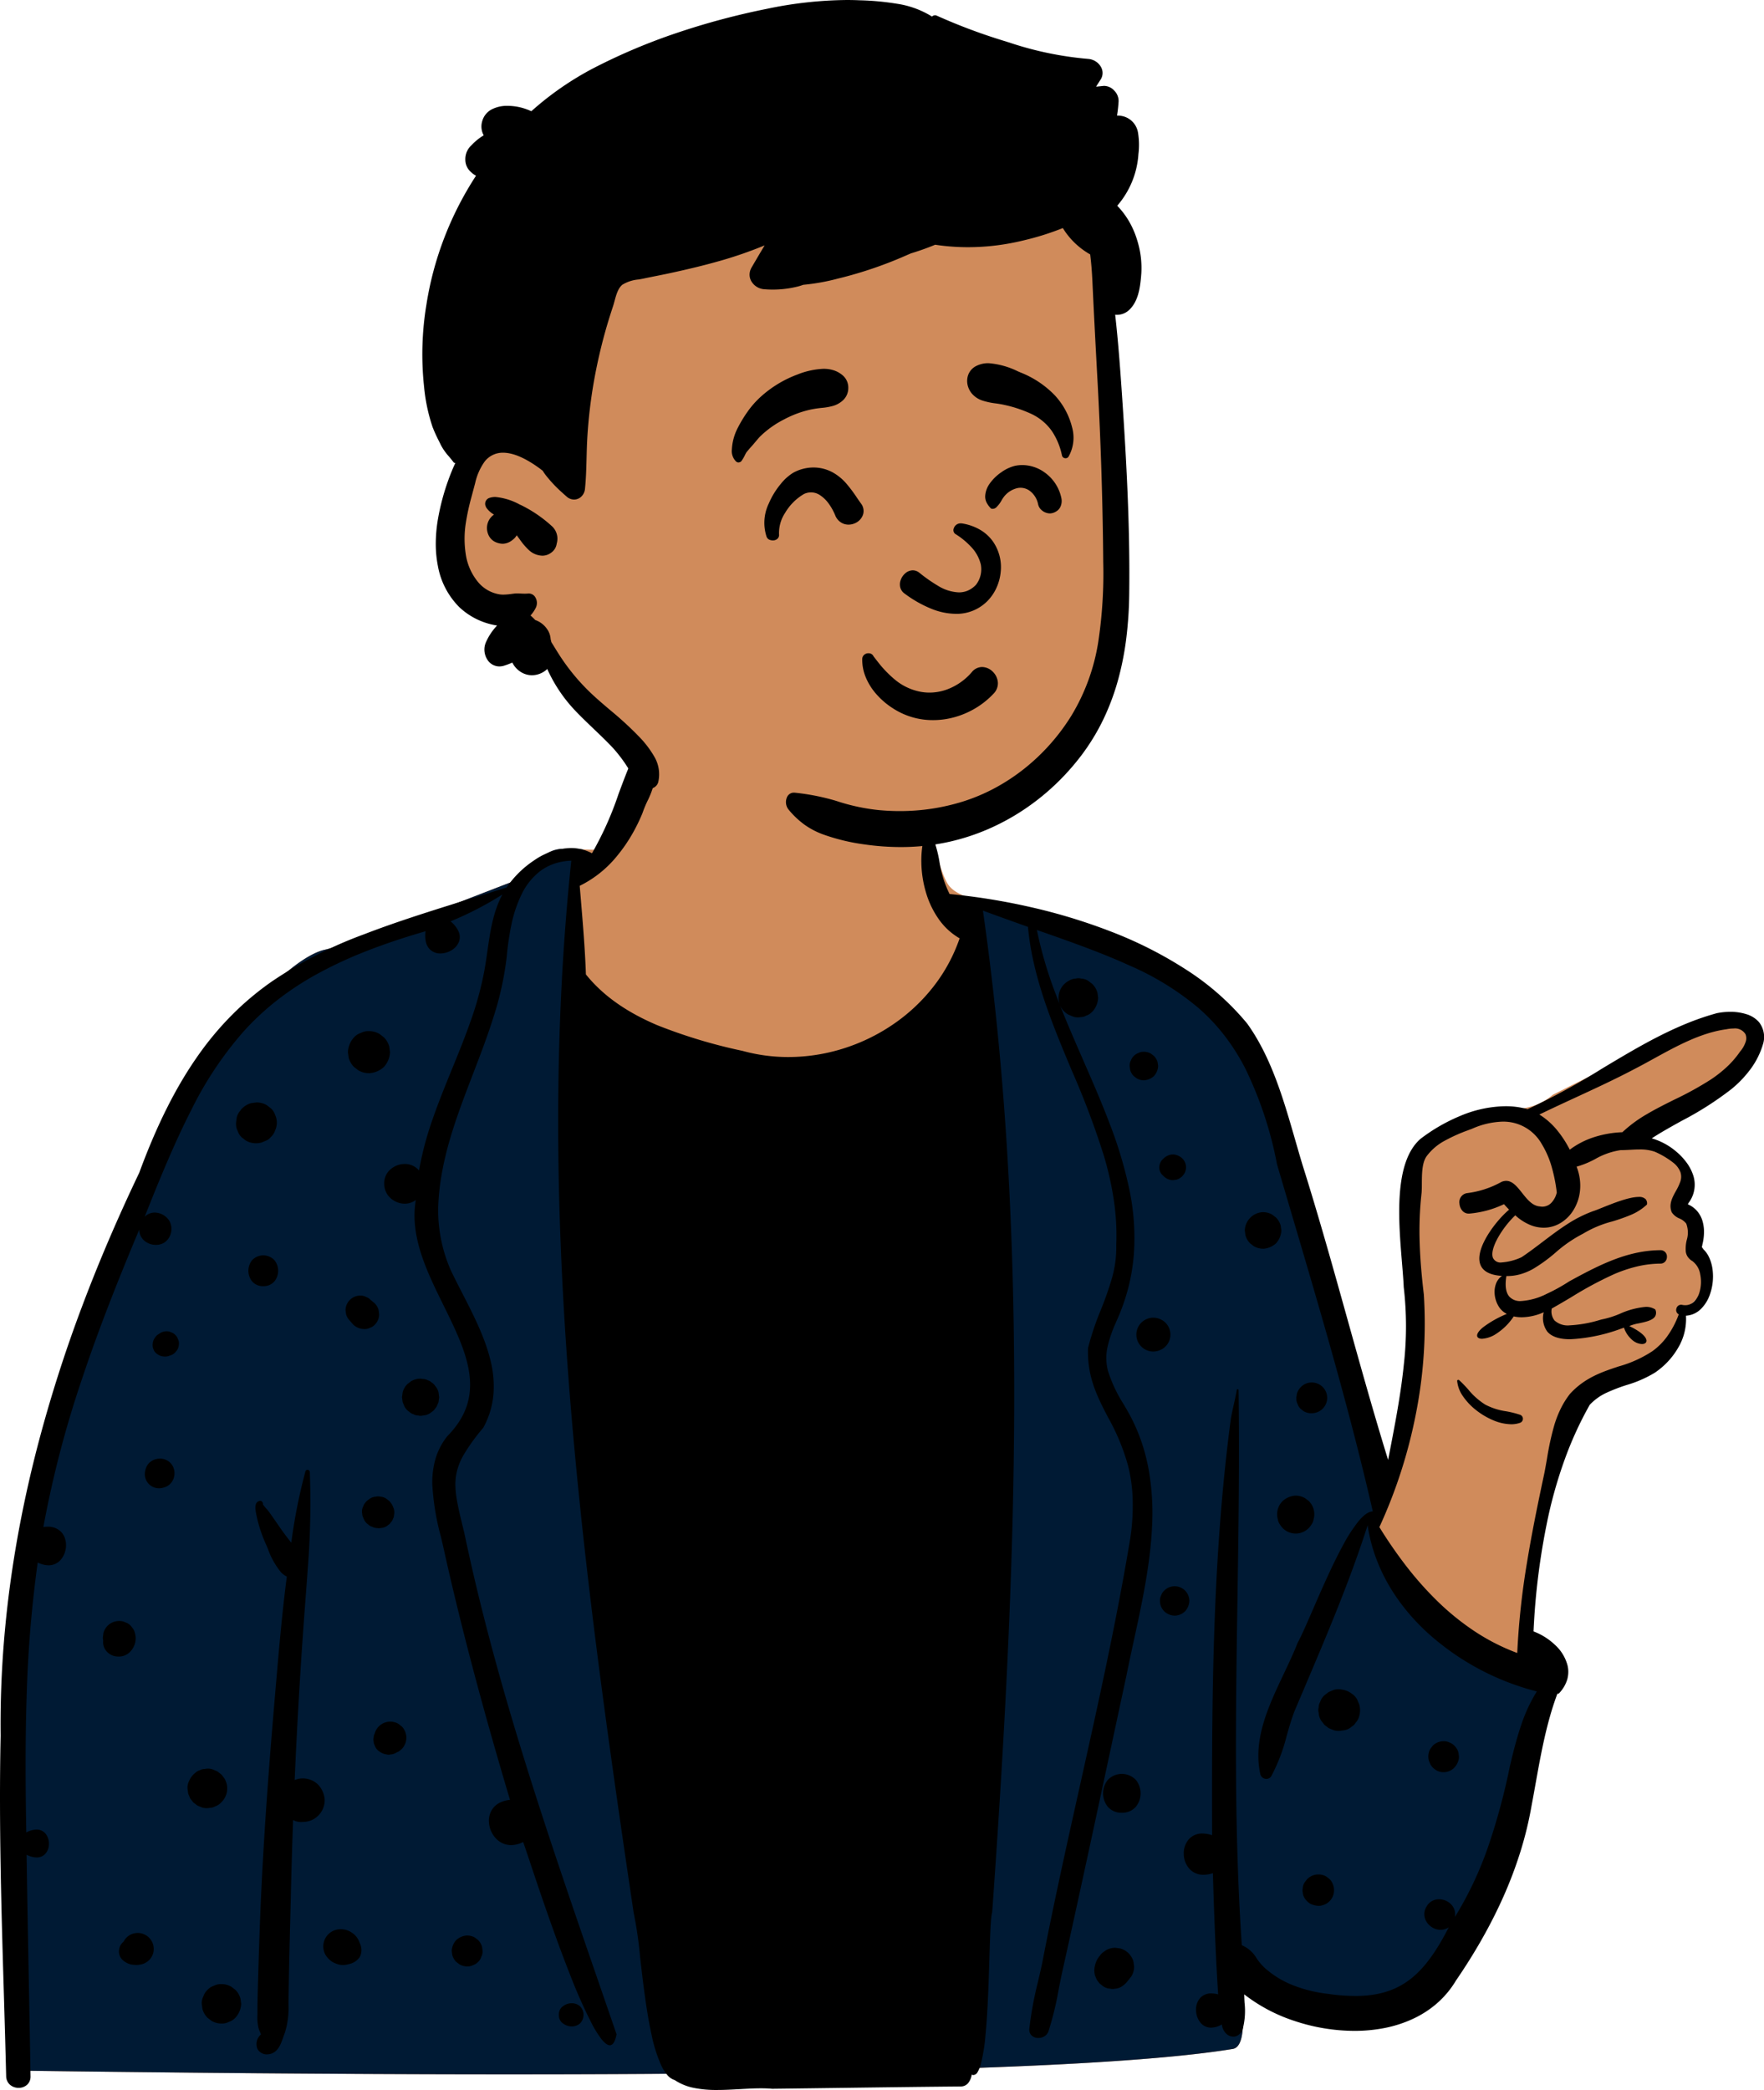 <svg xmlns="http://www.w3.org/2000/svg" width="357.884" height="424.017" viewBox="0 0 357.884 424.017"><g transform="translate(888.497 -1320.557)"><g transform="translate(-888.497 1458.186)"><path d="M155.618.071c11.294.557,28.88,5.4,29.759,8.494,1.373,4.832-1.577,22.948,3.357,32.705,2.1,4.16,10.091,3.787,13.185,5.141,10.355,4.533,41.01,13.129,47.33,23.953,2.532,4.336,18.094,58.143,26.363,85.594a79.586,79.586,0,0,0,3.13,8.608l.421-2.06q5.057-24.887,5.057-30.132c0-5.464-4.358-28.515,0-34.377,4.315-5.8,14.713-10.549,19.391-10.643h.14a11.953,11.953,0,0,0,8-2.88l3.312-1.666q25.273-12.682,29.531-13.913c4.53-1.31,12.239,1.48,8.385,5.669q-3.855,4.189-19.373,14.819l-3.9,3.1.471.246q7.562,3.981,8.893,6.7,1.372,2.8-1.316,6.634l.272.265q3.4,3.336,3.4,4.475v3.71q3.382,4.952,1.691,8.26a15.258,15.258,0,0,1-5.362,5.733q-2.705,7.116-6.443,10.129t-12.919,5.016L312.847,156.9,308.358,175.5,306.1,196.265l.657.475c3.044,2.217,4.993,3.86,4.993,5.558,0,2.645-12.281,64.861-31.387,67.645-4.132.6-25.562-2.352-32.6-8.075l.1.618q2.483,15-1.051,15.579-43.433,7.121-246.7,4.4Q-1.1,174.58,11.047,138.765C31.757,77.7,54.591,56.842,62.579,55.056c7-1.565,31.262-11.222,38.045-13.786,4.428-1.673,5.376-6.69,10.422-6.69l.408,0c4.88.049,9.207.922,11.638-1.588,6.38-6.586,4.6-15.7,7.243-24.43C131.793,3.755,141.759-.613,155.618.071Z" transform="translate(3.296 0)" fill="#d08b5b"/><path d="M111.046,0l.408,0c1.206.012,2.378.075,3.5.124l-2.356,8.028L112.544,9Q110.249,50.514,153.2,48.746t42.734-27.174l-.009-.516V10.517l.451.086a31.113,31.113,0,0,1,5.539,1.228c10.355,4.533,41.01,13.129,47.33,23.953,2.532,4.336,18.094,58.143,26.363,85.594q.453,1.5.944,2.937v5.425l-.09.329q-4.347,16.259,11.576,26.586a63.55,63.55,0,0,0,23.182,9.5,2.868,2.868,0,0,1,.523,1.56c0,2.645-12.281,64.861-31.387,67.645-4.132.6-25.562-2.352-32.6-8.075l.1.618.1.594q2.316,14.417-1.148,14.984-43.433,7.121-246.7,4.4Q-1.1,140,11.047,104.184c20.71-61.066,43.544-81.923,51.533-83.709,7-1.565,31.262-11.222,38.045-13.786C105.052,5.017,106,0,111.046,0Z" transform="translate(3.296 34.58)" fill="#001a34"/><path d="M145.515,270.07a23.124,23.124,0,0,1-4.621-.4,10.9,10.9,0,0,1-4.01-1.608,3.22,3.22,0,0,1-1.487-1.016,8.556,8.556,0,0,1-1.26-2,29.727,29.727,0,0,1-1.943-6.181c-1.075-4.835-1.768-10.863-2.325-15.707a79.769,79.769,0,0,0-1.305-9.007l-.628-4.226c-2.277-15.374-4.917-33.578-7.229-52.021-2.4-19.187-4.164-36.312-5.379-52.352-.681-8.987-1.2-17.814-1.544-26.237-.365-8.946-.547-17.776-.539-26.244.008-8.913.226-17.736.647-26.225.44-8.877,1.118-17.685,2.014-26.181a12.156,12.156,0,0,0-3.469.62,10.308,10.308,0,0,0-2.787,1.458,13.082,13.082,0,0,0-3.846,4.791,26.075,26.075,0,0,0-2.07,6.224,54.735,54.735,0,0,0-.928,6.378,63.4,63.4,0,0,1-2.643,12.122c-1.23,3.949-2.745,7.892-4.211,11.705v0c-1.663,4.327-3.383,8.8-4.687,13.292a65.563,65.563,0,0,0-1.618,6.817,48.041,48.041,0,0,0-.75,7.027,30.462,30.462,0,0,0,2.516,12.569c.731,1.55,1.529,3.105,2.374,4.752,2.228,4.341,4.531,8.829,5.672,13.427a21.542,21.542,0,0,1,.664,6.935,17.134,17.134,0,0,1-.635,3.476,17.567,17.567,0,0,1-1.441,3.464,39.238,39.238,0,0,0-3.928,5.407,12.264,12.264,0,0,0-1.612,4.423c-.419,2.918.353,6.053,1.632,11.247l.05.2c1.566,7.478,3.382,15.05,5.55,23.151,1.932,7.216,4.1,14.688,6.632,22.845,4.7,15.15,9.968,30.4,15.06,45.157,1.2,3.475,2.44,7.068,3.659,10.62-.283,1.475-.744,2.223-1.369,2.223-.453,0-1-.392-1.632-1.164a20.333,20.333,0,0,1-1.991-3.16,104.112,104.112,0,0,1-4.567-10.307c-3.141-7.977-6.2-17.107-8.022-22.562l0-.013c-.681-2.034-1.173-3.5-1.376-4.027a5.421,5.421,0,0,1-2.432.627,4.117,4.117,0,0,1-1.792-.4,4.442,4.442,0,0,1-1.4-1.061,5.307,5.307,0,0,1-1.314-3.208,4.188,4.188,0,0,1,.915-2.922,4.09,4.09,0,0,1,1.348-1.043,5.936,5.936,0,0,1,2.013-.547c-5.466-18.3-9.778-34.553-13.181-49.7l-.1-.471c-.225-1.046-.473-2.091-.736-3.2a50.646,50.646,0,0,1-1.744-10.6,17.213,17.213,0,0,1,.618-5.121,13.424,13.424,0,0,1,2.451-4.719c8.19-8.282,3.838-17.113-.769-26.464-3.4-6.9-6.912-14.028-5.648-21.419a3.763,3.763,0,0,1-2.258.743,4.23,4.23,0,0,1-1.644-.341,4.355,4.355,0,0,1-1.389-.944,3.819,3.819,0,0,1-1.117-2.76,3.656,3.656,0,0,1,1.055-2.717A4.409,4.409,0,0,1,82.118,82.2a3.728,3.728,0,0,1,2.894,1.324,65.432,65.432,0,0,1,2.766-10.431c1.175-3.4,2.563-6.8,3.9-10.086,1.313-3.216,2.671-6.542,3.829-9.867A66.789,66.789,0,0,0,98.274,42.95l.114-.662c.188-1.1.35-2.225.506-3.317v0c.555-3.885,1.129-7.9,3.037-11.443A67.372,67.372,0,0,1,91.4,32.98a5.415,5.415,0,0,1,1.689,2.186,2.738,2.738,0,0,1,.03,1.931,3.5,3.5,0,0,1-1.489,1.731,4.4,4.4,0,0,1-2.275.661,2.941,2.941,0,0,1-2.253-.942,3.212,3.212,0,0,1-.7-1.413,6.149,6.149,0,0,1-.067-2.149c-4.522,1.308-8.506,2.649-12.18,4.1a83.836,83.836,0,0,0-9.968,4.655,60,60,0,0,0-8.14,5.381,53.32,53.32,0,0,0-6.7,6.278A72.939,72.939,0,0,0,38.767,71.331c-3.354,6.547-6.507,14.24-9.415,21.578A2.892,2.892,0,0,1,31.4,92.06a3.6,3.6,0,0,1,2.966,1.693,3.369,3.369,0,0,1-1.01,4.388,3.242,3.242,0,0,1-1.729.476,3.633,3.633,0,0,1-2.308-.819,2.909,2.909,0,0,1-1.059-2.3l-.6,1.427c-4.707,11.256-8.218,20.459-11.048,28.963A213.36,213.36,0,0,0,8.8,155.857a6.215,6.215,0,0,1,.864-.063,3.674,3.674,0,0,1,2.729,1.044,3.458,3.458,0,0,1,.784,1.318,4.362,4.362,0,0,1,.213,1.552,4.573,4.573,0,0,1-.982,2.691,3.236,3.236,0,0,1-2.567,1.223,4.949,4.949,0,0,1-2.189-.574A248.3,248.3,0,0,0,5.4,190.382c-.312,9.657-.209,19.292-.068,27.443a4.519,4.519,0,0,1,2.063-.589,2.328,2.328,0,0,1,1.886.885,3.174,3.174,0,0,1,.647,1.946,3.016,3.016,0,0,1-.794,2.154,2.336,2.336,0,0,1-1.7.676,4.656,4.656,0,0,1-2.04-.556c.126,8.415.289,16.971.445,25.245.122,6.437.248,13.092.357,19.673a2.277,2.277,0,0,1-.623,1.68,2.519,2.519,0,0,1-1.8.7,2.647,2.647,0,0,1-1.71-.6,2.335,2.335,0,0,1-.814-1.787C1.118,261.873.955,256.4.8,251.108.282,233.761-.252,215.823.129,198.193c-.058-4.915.068-9.93.372-14.908.3-4.864.775-9.83,1.419-14.758.628-4.81,1.433-9.72,2.391-14.592.934-4.75,2.04-9.6,3.289-14.412A283.249,283.249,0,0,1,16.575,111.3c3.351-8.934,7.28-18.127,11.678-27.324,3.548-9.655,7.463-17.451,11.97-23.832a62.684,62.684,0,0,1,7.023-8.36A59.024,59.024,0,0,1,55.119,45.2,86.3,86.3,0,0,1,73.9,35.586c7.014-2.712,14.71-5.091,23.622-7.846h0q2.54-.785,5.246-1.626a20.466,20.466,0,0,1,5.642-5.541A13.714,13.714,0,0,1,115.8,18.1a9.024,9.024,0,0,1,4.3,1.066,66.8,66.8,0,0,0,5.387-12.026c.757-2.04,1.54-4.149,2.4-6.144a1.9,1.9,0,0,1,1.81-1,4.032,4.032,0,0,1,1.774.449,3.61,3.61,0,0,1,1.417,3.735A17.7,17.7,0,0,1,131.339,8.6a22.9,22.9,0,0,0-1,2.437,35.751,35.751,0,0,1-2.2,4.448,31.372,31.372,0,0,1-2.865,4.122,22.558,22.558,0,0,1-7.661,6.163c.081.982.167,2.014.237,2.844.416,4.954.846,10.076,1.019,15.133,3.42,4.242,8.154,7.61,14.472,10.295a105.961,105.961,0,0,0,17.3,5.212,34.886,34.886,0,0,0,9.3,1.25A37.149,37.149,0,0,0,171.024,58.8a38.171,38.171,0,0,0,10.066-4.85,36.31,36.31,0,0,0,8.18-7.592,33.606,33.606,0,0,0,5.419-9.933,13.3,13.3,0,0,1-4.28-3.959,18.422,18.422,0,0,1-2.576-5.444,22.492,22.492,0,0,1-.906-6.048,20.194,20.194,0,0,1,.729-5.771.78.78,0,0,1,.709-.491.557.557,0,0,1,.52.328A24.625,24.625,0,0,1,190.6,20.9a22.333,22.333,0,0,0,2.05,6.531,129.762,129.762,0,0,1,16.192,2.6,115.918,115.918,0,0,1,16.646,5.054,82.868,82.868,0,0,1,15.321,7.794A53.388,53.388,0,0,1,253.023,53.7c4.911,6.844,7.363,15.344,9.733,23.564v0c.488,1.693.993,3.444,1.5,5.122,3.275,10.378,6.251,21.041,9.128,31.353v0c2.615,9.371,5.319,19.062,8.239,28.506l.723-3.753c.95-4.957,1.923-10.245,2.466-15.6a68.859,68.859,0,0,0-.023-15.73l-.024-.5c-.07-1.344-.2-2.885-.333-4.517-.709-8.569-1.68-20.3,3.765-25.042a35.823,35.823,0,0,1,8.076-4.657,24.337,24.337,0,0,1,9.157-1.962,16.659,16.659,0,0,1,4.5.6A143.291,143.291,0,0,0,325.1,62.806c3.65-2.189,7.422-4.451,11.25-6.407,2.061-1.052,3.973-1.935,5.845-2.7a53.842,53.842,0,0,1,6.112-2.09,13.737,13.737,0,0,1,2.724-.276,10.684,10.684,0,0,1,3.3.484,5.492,5.492,0,0,1,2.543,1.616,4.891,4.891,0,0,1,.892,4.166,16.29,16.29,0,0,1-2.527,5.24,22.5,22.5,0,0,1-3.975,4.179,65.75,65.75,0,0,1-10.127,6.457c-2.141,1.19-4.163,2.313-6.024,3.527a13.4,13.4,0,0,1,4.962,2.684,12.838,12.838,0,0,1,2.026,2.126,9.2,9.2,0,0,1,1.339,2.458,6.109,6.109,0,0,1-.9,5.886,1.749,1.749,0,0,1-.1.229,5.256,5.256,0,0,1,1.951,1.456,5.541,5.541,0,0,1,1.041,2.025,7.858,7.858,0,0,1,.277,2.339,10.661,10.661,0,0,1-.341,2.4c-.034.344-.091.421-.112.449s-.011.015.01.036a2.081,2.081,0,0,1,.288.379,5.645,5.645,0,0,1,1.27,1.848,8.456,8.456,0,0,1,.63,2.345,11,11,0,0,1-.559,5.053,7.58,7.58,0,0,1-1.854,2.949,4.685,4.685,0,0,1-2.988,1.319,11.37,11.37,0,0,1-1.626,6.57,15.009,15.009,0,0,1-2.086,2.783,15.465,15.465,0,0,1-2.619,2.22,24.008,24.008,0,0,1-5.7,2.489,35.591,35.591,0,0,0-4.065,1.561,10.9,10.9,0,0,0-3.434,2.467,73.086,73.086,0,0,0-4.967,10.786,92.27,92.27,0,0,0-3.35,11.442,141.725,141.725,0,0,0-3.079,23.733,12.992,12.992,0,0,1,4.394,2.771,8.585,8.585,0,0,1,2.509,4.148,5.618,5.618,0,0,1-.071,2.85,6.972,6.972,0,0,1-1.724,2.854h0c-.09.011-.183.021-.275.029-2.2,5.87-3.324,12.145-4.412,18.213-.257,1.437-.523,2.921-.8,4.374a73.954,73.954,0,0,1-2.3,9.506,84.16,84.16,0,0,1-3.447,9.1c-1.278,2.873-2.763,5.8-4.413,8.7-1.554,2.731-3.3,5.521-5.2,8.291a19.2,19.2,0,0,1-3.87,4.638,20.647,20.647,0,0,1-4.938,3.169A25.359,25.359,0,0,1,280.9,257.5a31.753,31.753,0,0,1-6.136.58,38.747,38.747,0,0,1-12.086-2,33.576,33.576,0,0,1-10.252-5.411c.011.561.041,1.129.07,1.678a14.693,14.693,0,0,1-.4,5.474,2.665,2.665,0,0,1-.844,1.093,1.771,1.771,0,0,1-1.038.341,2.119,2.119,0,0,1-1.5-.681,3.057,3.057,0,0,1-.818-1.8,4.5,4.5,0,0,1-2.178.651,2.763,2.763,0,0,1-2.22-1.085,4.145,4.145,0,0,1-.843-2.387,3.552,3.552,0,0,1,.888-2.605,2.989,2.989,0,0,1,2.219-.867,5.419,5.419,0,0,1,1.378.195c-.555-8.71-.852-17.319-1.069-24.591a6.169,6.169,0,0,1-1.888.323,3.77,3.77,0,0,1-2.962-1.308,4.609,4.609,0,0,1-1.053-2.877,4.314,4.314,0,0,1,1.122-3.129,3.623,3.623,0,0,1,2.67-1.055,6.386,6.386,0,0,1,1.955.339l-.009-3.522c-.028-12.887.019-26.716.544-40.53.567-14.937,1.634-28.143,3.261-40.371.164-1,.389-2,.606-2.961s.444-1.974.608-2.974a.151.151,0,0,1,.158-.129.192.192,0,0,1,.2.179c.207,14.058-.012,28.364-.223,42.2-.177,11.544-.359,23.481-.294,35.222.073,13.167.458,24.684,1.175,35.209a6.368,6.368,0,0,1,3.032,2.7,11.847,11.847,0,0,0,1.523,1.816,19.052,19.052,0,0,0,6.029,3.683,27.883,27.883,0,0,0,6.9,1.67,39.789,39.789,0,0,0,5.537.426c4.593,0,8.124-1.069,11.111-3.365,2.787-2.142,5.209-5.4,7.854-10.563a2.938,2.938,0,0,1-1.657.511,3.263,3.263,0,0,1-1.68-.482,3.5,3.5,0,0,1-1.223-1.237,2.955,2.955,0,0,1-.4-1.392,2.847,2.847,0,0,1,.4-1.515l.05-.084a2.84,2.84,0,0,1,2.542-1.494,3.439,3.439,0,0,1,1.425.317,3.342,3.342,0,0,1,1.165.881,2.866,2.866,0,0,1,.57,1.078,2.974,2.974,0,0,1,.051,1.332,71.94,71.94,0,0,0,6.926-14.8,130.146,130.146,0,0,0,4.237-15.816l.306-1.279c.515-2.131,1.155-4.64,2-7.1a31.468,31.468,0,0,1,3.157-6.772,52.382,52.382,0,0,1-22.252-11.972c-6.723-6.206-10.9-13.726-12.078-21.748-3.557,11.176-8.276,22.28-12.84,33.019l0,.007c-.672,1.58-1.366,3.214-2.044,4.819-.59,1.571-1.062,3.209-1.518,4.793a36.1,36.1,0,0,1-3.122,8.233,1.151,1.151,0,0,1-1.016.585,1.256,1.256,0,0,1-1.211-.876c-1.583-7.075,1.633-13.867,4.742-20.435,1.033-2.183,2.009-4.244,2.822-6.323.716-1.267,1.8-3.773,3.064-6.675,1.75-4.032,3.929-9.049,6.09-13.015a31.21,31.21,0,0,1,3.191-4.95c1.092-1.311,2.065-1.98,2.892-1.99-2.073-9.086-4.61-19-7.758-30.3-2.8-10.071-5.817-20.271-8.73-30.135-.968-3.279-1.97-6.669-2.947-10a77.009,77.009,0,0,0-6.385-19.326,42.978,42.978,0,0,0-4.4-6.944,38.936,38.936,0,0,0-5.334-5.588,56.784,56.784,0,0,0-13.854-8.483c-5.154-2.35-10.993-4.489-18.744-7.179a83.342,83.342,0,0,0,3.9,13.2c1.649,4.387,3.591,8.839,5.47,13.145v0c1.855,4.252,3.773,8.648,5.414,12.992a86.023,86.023,0,0,1,3.933,13.1,47.585,47.585,0,0,1,.96,13.289,39.743,39.743,0,0,1-1.1,6.741,40.827,40.827,0,0,1-2.4,6.818l-.305.715a24.526,24.526,0,0,0-1.542,4.608,10.375,10.375,0,0,0,.09,4.83,28.446,28.446,0,0,0,3.188,6.781c.414.711.843,1.446,1.24,2.178a36.406,36.406,0,0,1,2.369,5.432,39.2,39.2,0,0,1,1.453,5.589,50.744,50.744,0,0,1,.7,11.5c-.341,7.764-2.051,15.648-3.706,23.272-.5,2.3-1.017,4.688-1.475,6.983-.9,4.2-1.821,8.48-2.708,12.616l-.032.15c-3.338,15.568-6.79,31.665-10.31,47.476-.257,1.17-.492,2.37-.719,3.531a64.011,64.011,0,0,1-2.06,8.468,1.949,1.949,0,0,1-.828,1.031,2.358,2.358,0,0,1-1.23.343,1.93,1.93,0,0,1-1.439-.577,1.67,1.67,0,0,1-.393-1.321,72.992,72.992,0,0,1,1.776-9.6c.287-1.24.584-2.522.849-3.788,2.321-12.022,5.029-24.185,7.648-35.948v0c3.652-16.4,7.428-33.365,10.214-50.2a44.6,44.6,0,0,0,.467-8.217,31.66,31.66,0,0,0-.929-6.472,43.7,43.7,0,0,0-4.048-9.771c-2.192-4.224-4.263-8.213-4.072-14.065A56.636,56.636,0,0,1,223.3,111.9a66.8,66.8,0,0,0,2.269-6.447,22.57,22.57,0,0,0,.9-6.8,48.484,48.484,0,0,0-.515-9.249,65.107,65.107,0,0,0-2.008-8.911,169.378,169.378,0,0,0-6.507-17.262c-1.952-4.658-3.97-9.474-5.577-14.3-.865-2.6-1.545-4.991-2.079-7.316a56.545,56.545,0,0,1-1.227-7.513L204.9,32.79c-2.211-.791-3.9-1.406-5.483-1.993,4.408,30.832,6.482,64.017,6.341,101.452-.06,15.865-.51,32.528-1.376,50.941-.708,15.049-1.686,31.178-3.079,50.759-.309.981-.426,4.761-.575,9.546-.149,4.814-.335,10.8-.792,15.458a36.359,36.359,0,0,1-.922,5.788,6.42,6.42,0,0,1-.673,1.688,1.069,1.069,0,0,1-.845.609h0a.821.821,0,0,1-.349-.084,3.624,3.624,0,0,1-.677,1.656,1.924,1.924,0,0,1-1.568.747h-.011c-8.067.074-16.253.183-24.169.289h-.092c-4.58.061-9.316.125-13.973.18-.681-.063-1.422-.093-2.267-.093-1.38,0-2.8.08-4.305.165h-.005l-.06,0h-.006C148.539,269.984,147.019,270.07,145.515,270.07Zm159.4-196.462h0a16.44,16.44,0,0,0-6.26,1.447l-.9.338a32.973,32.973,0,0,0-4.609,2.071,11.076,11.076,0,0,0-3.727,3.189c-.927,1.332-.941,3.559-.954,5.523,0,.7-.008,1.352-.054,1.909a69.671,69.671,0,0,0-.377,10.3c.1,3.073.372,6.434.835,10.274a94.178,94.178,0,0,1-1.593,24.158,101.337,101.337,0,0,1-7.426,23.062,91.13,91.13,0,0,0,5.48,7.938,67.9,67.9,0,0,0,6.426,7.207,51.823,51.823,0,0,0,7.466,6.018,42.515,42.515,0,0,0,8.6,4.373,154.213,154.213,0,0,1,1.985-18.385c.937-5.75,2.088-11.419,3.528-18.161l.1-.526c.147-.775.285-1.566.419-2.331a56.751,56.751,0,0,1,1.508-6.9,21.949,21.949,0,0,1,1.279-3.263,16.91,16.91,0,0,1,1.91-3.042c3-3.255,6.471-4.41,9.83-5.526a24.328,24.328,0,0,0,6.849-3.091,13.256,13.256,0,0,0,2.941-2.91,18.525,18.525,0,0,0,2.418-4.566.983.983,0,0,1-.488-1.143,1,1,0,0,1,.95-.81,1.125,1.125,0,0,1,.3.042,3.159,3.159,0,0,0,.55.05,2.548,2.548,0,0,0,1.845-.77,4.44,4.44,0,0,0,1.064-1.9,7.538,7.538,0,0,0,.135-3.578,4.155,4.155,0,0,0-1.589-2.7,2.937,2.937,0,0,1-.956-.885,2.5,2.5,0,0,1-.384-1.035,7.453,7.453,0,0,1,.188-2.337,5.163,5.163,0,0,0-.1-3.357,3.431,3.431,0,0,0-1.381-1.036,3.42,3.42,0,0,1-1.554-1.251c-.662-1.6.11-2.995.857-4.346A10.8,10.8,0,0,0,340.9,85.8a3.011,3.011,0,0,0,.042-1.906,4.477,4.477,0,0,0-1.5-1.978,17.089,17.089,0,0,0-3.737-2.21,9.077,9.077,0,0,0-3.093-.45c-.644,0-1.288.036-1.91.071l-.035,0c-.608.034-1.236.069-1.832.069h-.059a14.739,14.739,0,0,0-5.146,1.809,18.383,18.383,0,0,1-3.763,1.544,10.992,10.992,0,0,1,.651,2.536,10.094,10.094,0,0,1,.025,2.427,9.2,9.2,0,0,1-1.526,4.171,7.775,7.775,0,0,1-2.536,2.365,6.606,6.606,0,0,1-3.3.882,7.3,7.3,0,0,1-2.838-.6,10.368,10.368,0,0,1-2.919-1.914,20,20,0,0,0-3.5,4.512c-1.006,1.8-1.371,3.262-1.027,4.125a1.672,1.672,0,0,0,1.755.924,11.5,11.5,0,0,0,4.042-1.059c1.482-.989,2.923-2.084,4.317-3.143,1.571-1.194,3.2-2.428,4.879-3.51a26.06,26.06,0,0,1,5.393-2.718l.118-.037c.357-.117.908-.339,1.607-.62,2.173-.875,5.455-2.2,7.452-2.2a1.837,1.837,0,0,1,1.417.457,1.337,1.337,0,0,1,.257,1.085,10.962,10.962,0,0,1-3.263,2.1,36.261,36.261,0,0,1-3.786,1.334,22.347,22.347,0,0,0-5.935,2.492,27.028,27.028,0,0,0-5.585,3.844,31.934,31.934,0,0,1-4.486,3.263,12,12,0,0,1-2.5,1.07,9.909,9.909,0,0,1-2.824.405h-.134c-.318,1.929-.123,3.326.579,4.154a2.953,2.953,0,0,0,2.373.917,13.369,13.369,0,0,0,5.2-1.449,36.621,36.621,0,0,0,4.622-2.56l1.075-.583c5.549-3,11.055-5.692,17.4-5.728h.011a1.274,1.274,0,0,1,1.306,1.337,1.447,1.447,0,0,1-.326.947,1.275,1.275,0,0,1-.991.442,21.118,21.118,0,0,0-4.857.606,28.315,28.315,0,0,0-4.565,1.543,74.831,74.831,0,0,0-8.6,4.622c-1.317.783-2.678,1.593-4.021,2.339a2.952,2.952,0,0,0,.547,2.413,3.969,3.969,0,0,0,3.079,1,25.286,25.286,0,0,0,6.094-1.084l.413-.111a18.72,18.72,0,0,0,3.681-1.15,16.17,16.17,0,0,1,5.238-1.4,3.45,3.45,0,0,1,1.944.516,1.547,1.547,0,0,1,.007,1.348c-.468.866-1.978,1.186-3.311,1.469a8.921,8.921,0,0,0-1.965.557c2.781,1.336,3.618,2.488,3.474,3.121-.075.33-.415.526-.908.526a3.212,3.212,0,0,1-1.9-.764,5.7,5.7,0,0,1-1.747-2.551l-.586.2a34.4,34.4,0,0,1-10.329,2.142c-2.208,0-3.77-.523-4.642-1.556a4.66,4.66,0,0,1-.721-3.919,11.319,11.319,0,0,1-4.457,1.017,7.531,7.531,0,0,1-1.63-.172,12.217,12.217,0,0,1-3.485,3.484,5.947,5.947,0,0,1-2.932,1.05c-.564,0-.927-.193-1-.529-.094-.452.331-1.092,1.2-1.8a21.4,21.4,0,0,1,4.82-2.714A4,4,0,0,1,304,111.008a5.723,5.723,0,0,1-.759-2.388,4.829,4.829,0,0,1,.258-2.092,3.353,3.353,0,0,1,1.23-1.619c-2.459-.15-3.949-.96-4.429-2.407-.6-1.807.5-4.188,1.519-5.868a23.206,23.206,0,0,1,2.141-2.932,19.866,19.866,0,0,1,2.209-2.236c-.39-.394-.728-.758-1.033-1.11a20.471,20.471,0,0,1-3.387,1.262,20.754,20.754,0,0,1-3.591.645c-.06.005-.12.008-.179.008a1.7,1.7,0,0,1-1.339-.635,2.471,2.471,0,0,1-.54-1.405,1.836,1.836,0,0,1,1.5-2.109,19.064,19.064,0,0,0,7.006-2.276,2.465,2.465,0,0,1,.975-.217c1.286,0,2.226,1.188,3.223,2.445,1.029,1.3,2.093,2.642,3.618,2.742a2.653,2.653,0,0,0,.512.051,2.555,2.555,0,0,0,1.908-.9,4.447,4.447,0,0,0,1-1.983,32.582,32.582,0,0,0-1.034-5.188,18.481,18.481,0,0,0-2-4.614,8.924,8.924,0,0,0-7.894-4.572Zm46.766-18.892a7.286,7.286,0,0,0-1.421.153c-5.172.7-10.064,3.391-14.795,5.994-1.317.725-2.561,1.409-3.814,2.054-3.926,2.074-8,3.956-11.939,5.776h0c-2.428,1.122-4.936,2.281-7.4,3.478a14.627,14.627,0,0,1,3.516,3.081,22.039,22.039,0,0,1,2.652,4.048,16.714,16.714,0,0,1,5.054-2.578,21.106,21.106,0,0,1,5.616-.962,26.951,26.951,0,0,1,4.962-3.66c1.795-1.064,3.731-2.028,5.6-2.96a67.106,67.106,0,0,0,7.327-4.036,25.312,25.312,0,0,0,3.246-2.537,18.794,18.794,0,0,0,2.735-3.155,5.874,5.874,0,0,0,1.148-2,2.15,2.15,0,0,0-.047-1.551,2.492,2.492,0,0,0-2.444-1.142ZM54.185,262.848a2.16,2.16,0,0,1-1.94-1.086,2.571,2.571,0,0,1,.709-2.97.688.688,0,0,0-.034-.075c-.008-.017-.016-.033-.024-.049-.055-.159-.124-.317-.19-.469a5.313,5.313,0,0,1-.221-.562,9.263,9.263,0,0,1-.256-2.828c0-.21.005-.426,0-.638,0-1.684.048-3.4.094-5.051v0q.015-.542.03-1.083c.13-4.714.271-8.98.43-13.042.634-16.025,1.885-31.77,2.9-43.7l.422-4.907c.571-6.632,1.151-13.117,1.966-19.548.037-.3.077-.619.12-.931a4.3,4.3,0,0,1-1.179-.868,15.719,15.719,0,0,1-2.663-4.762l-.178-.426-.171-.4a28.428,28.428,0,0,1-1.935-5.815l-.037-.186-.017-.085c-.177-.867-.474-2.318.41-2.722a.937.937,0,0,1,.38-.1c.257,0,.444.172.554.511a.226.226,0,0,1-.031.186,8.218,8.218,0,0,0,.723.9,8.743,8.743,0,0,1,.615.751l1.274,1.821.63.915c.706,1.039,1.51,2.122,2.532,3.408a111.248,111.248,0,0,1,2.865-14.461.423.423,0,0,1,.417-.324.465.465,0,0,1,.474.444,166.6,166.6,0,0,1-.407,19.458c-.15,2.218-.322,4.47-.488,6.647v.016c-.13,1.7-.264,3.466-.387,5.193-.737,10.328-1.34,20.817-1.791,31.178a4.067,4.067,0,0,1,.492-.171,4.39,4.39,0,0,1,2.35,0,4.38,4.38,0,0,1,1.835,1.028l.111.108a4.973,4.973,0,0,1,1.3,2.981l0,.14a4.343,4.343,0,0,1-.6,2.229,4.481,4.481,0,0,1-1.582,1.585,4.433,4.433,0,0,1-2.229.6c-.082.008-.169.016-.256.02l-.141,0a3.247,3.247,0,0,1-1.519-.371l-.077-.023c-.2,5.4-.356,10.725-.469,15.837-.045,1.976-.1,3.973-.147,5.905-.067,2.589-.137,5.265-.19,7.9l-.043,2.3-.084,5.087q0,.162,0,.323a17.04,17.04,0,0,1-.721,5.746l-.085.227c-.091.236-.177.482-.269.743-.415,1.19-.886,2.539-2.012,3.141a2.665,2.665,0,0,1-1.254.315ZM116,257.175a2.917,2.917,0,0,1-1.794-.62l-.079-.058-.076-.062a2.016,2.016,0,0,1-.668-1.532,2.1,2.1,0,0,1,.6-1.638l.066-.055c.045-.039.094-.077.155-.12a2.914,2.914,0,0,1,1.79-.617,2.487,2.487,0,0,1,1.664.6,2.465,2.465,0,0,1,0,3.506A2.481,2.481,0,0,1,116,257.175Zm-70.933-.586h0l-.137,0a3.95,3.95,0,0,1-2.02-.547c-.172-.13-.346-.265-.515-.395l-.01-.008-.036-.028-.249-.193a4.009,4.009,0,0,1-1.027-1.764l-.032-.239V253.4c-.035-.267-.072-.544-.111-.814a3.07,3.07,0,0,1,.345-1.539,3.029,3.029,0,0,1,.826-1.286,2.951,2.951,0,0,1,1.287-.826,2.987,2.987,0,0,1,1.406-.348l.137,0a3.944,3.944,0,0,1,2.016.547c.2.152.407.312.589.453l.222.172a3.981,3.981,0,0,1,1.028,1.764l.144,1.062a4.465,4.465,0,0,1-1.171,2.827,2.985,2.985,0,0,1-1.287.825A2.973,2.973,0,0,1,45.07,256.589Zm180.656-7.01a1.928,1.928,0,0,1-.488-.064,2.734,2.734,0,0,1-1.357-.434c-.207-.159-.414-.319-.642-.5l-.1-.077a9.807,9.807,0,0,1-.608-.783c-.133-.312-.259-.611-.376-.888a3.974,3.974,0,0,1,.005-2.032l0-.015a1.8,1.8,0,0,1,.093-.345l.084-.225a4.044,4.044,0,0,1,.738-1.3l.151-.2a2.636,2.636,0,0,1,.241-.287,4.291,4.291,0,0,1,.577-.465c.107-.077.208-.149.3-.225a3.852,3.852,0,0,1,1.927-.52l1.016.136a3.805,3.805,0,0,1,2.279,1.757,2.85,2.85,0,0,1,.454,1.419,2.909,2.909,0,0,1-.07,1.52,2.872,2.872,0,0,1-.682,1.3,2.647,2.647,0,0,1-.406.5,4.364,4.364,0,0,1-1.3,1.237,2.737,2.737,0,0,1-1.361.434A1.892,1.892,0,0,1,225.726,249.579ZM94.9,245l-.117,0a3.11,3.11,0,0,1-1.582-.427l-.636-.488a3.183,3.183,0,0,1-.806-1.384c-.03-.243-.065-.489-.1-.727v-.008l-.014-.1a3.5,3.5,0,0,1,.919-2.214,3.588,3.588,0,0,1,2.088-.92h.129a3.149,3.149,0,0,1,1.578.426l.636.493a3.13,3.13,0,0,1,.806,1.38c.032.253.067.509.1.757v0l.01.073a2.381,2.381,0,0,1-.271,1.21A2.327,2.327,0,0,1,97,244.087a2.4,2.4,0,0,1-1.008.647A2.348,2.348,0,0,1,94.9,245Zm-25.355-.285a3.264,3.264,0,0,1-1.1-.183,5.588,5.588,0,0,1-1.039-.461,4.654,4.654,0,0,1-1.342-1.368l0,0a3.493,3.493,0,0,1,0-3.524,3.524,3.524,0,0,1,3.012-1.725h.04a3.929,3.929,0,0,1,2.256.69,3.852,3.852,0,0,1,1.446,1.691l.02.047c.08.189.156.368.225.554a3.077,3.077,0,0,1-.066,2.648,3.507,3.507,0,0,1-2.269,1.461A4.1,4.1,0,0,1,69.543,244.72Zm-41.926-.011a6.228,6.228,0,0,1-1.057-.1,3.82,3.82,0,0,1-1.718-.938,2.339,2.339,0,0,1-.678-2.082,2.371,2.371,0,0,1,.923-1.6l0-.011-.186.143c.063-.055.125-.115.186-.172l.023-.022a1.253,1.253,0,0,0,.059-.117l0-.007a3.242,3.242,0,0,1,1.159-1.159,3.251,3.251,0,0,1,4.753,3.652,3.242,3.242,0,0,1-2.26,2.26A4.954,4.954,0,0,1,27.617,244.709Zm239.9-11.986a4.544,4.544,0,0,1-1.7-.437,3.764,3.764,0,0,1-1.136-1.132,2.337,2.337,0,0,1-.376-1.179,1.629,1.629,0,0,1,0-.837,2.365,2.365,0,0,1,.376-1.178l.5-.64.051-.042a3.164,3.164,0,0,1,1.4-.818,3.2,3.2,0,0,1,1.69,0,2.368,2.368,0,0,1,1.082.569,2.394,2.394,0,0,1,.756.783l.061.11a3.3,3.3,0,0,1,.322,2.45,2.971,2.971,0,0,1-.812,1.407,3.036,3.036,0,0,1-1.409.814l-.035.007-.035.009A2.431,2.431,0,0,1,267.517,232.723ZM227.6,213.828a3.634,3.634,0,0,1-2.857-1.231,4.334,4.334,0,0,1,0-5.421,3.928,3.928,0,0,1,5.713,0,4.334,4.334,0,0,1,0,5.421A3.633,3.633,0,0,1,227.6,213.828ZM41.912,212.9a3.1,3.1,0,0,1-.93-.146l-.356-.15c-.185-.078-.4-.167-.6-.253l-.814-.628-.628-.814-.2-.478-.2-.48-.143-1.066a3.02,3.02,0,0,1,.345-1.547,3.968,3.968,0,0,1,1.237-1.605,2.014,2.014,0,0,1,.884-.515,1.988,1.988,0,0,1,1.011-.271,3.064,3.064,0,0,1,.672-.076,3.1,3.1,0,0,1,.929.145l.265.112c.228.1.463.2.693.291l.814.629a1.465,1.465,0,0,1,.255.3c.034.048.068.1.109.15l.174.228a2.66,2.66,0,0,1,.431.856l.1.273a3.932,3.932,0,0,1,0,2.071,3.684,3.684,0,0,1-.4.938,3.861,3.861,0,0,1-.565.75l-.11.111a3.044,3.044,0,0,1-1.291.83,1.988,1.988,0,0,1-1.012.272A3.077,3.077,0,0,1,41.912,212.9Zm250.961-7.3a2.931,2.931,0,0,1-1.505-.411,3.345,3.345,0,0,1-1.116-1.094,1.6,1.6,0,0,1-.131-.285c-.018-.046-.035-.093-.055-.138s-.037-.086-.056-.129a2.556,2.556,0,0,1-.119-.3,3.165,3.165,0,0,1,0-1.652,2.345,2.345,0,0,1,.555-1.055,2.371,2.371,0,0,1,.872-.8,3.1,3.1,0,0,1,1.438-.423l.14,0,.093,0a2.3,2.3,0,0,1,1.09.269,2.643,2.643,0,0,1,.372.16,3.111,3.111,0,0,1,1.117,1.113,2.349,2.349,0,0,1,.368,1.155,2.316,2.316,0,0,1-.025,1.125l-.033.112a3.034,3.034,0,0,1-.383.849.466.466,0,0,1-.059.089,3.037,3.037,0,0,1-1.031,1,3.089,3.089,0,0,1-1.531.415ZM78.835,202.047a1.557,1.557,0,0,1-.409-.055,2.995,2.995,0,0,1-1.462-.609,2.29,2.29,0,0,1-.794-.864l-.314-.741-.108-.822.108-.818.171-.4a3.269,3.269,0,0,1,2.279-2.279,3.312,3.312,0,0,1,.871-.119,3.238,3.238,0,0,1,.733.085l.133.034a2.494,2.494,0,0,1,1.112.582,2.527,2.527,0,0,1,.841.918,3.261,3.261,0,0,1-1.174,4.467l-.426.205a2.3,2.3,0,0,1-1.148.364A1.593,1.593,0,0,1,78.835,202.047Zm192.718-4.82a3.28,3.28,0,0,1-.986-.155l-.718-.3-.021-.009-.269-.114c-.21-.159-.421-.323-.626-.481l-.007-.006-.223-.173-.143-.186c-.169-.22-.345-.447-.52-.67a3.125,3.125,0,0,1-.5-1.574,2.11,2.11,0,0,1,0-1.125,2.086,2.086,0,0,1,.287-1.066A3.174,3.174,0,0,1,268.7,190l.175-.136c.222-.172.452-.35.681-.524.281-.119.649-.276,1.008-.426a3.212,3.212,0,0,1,1.691-.077,4.212,4.212,0,0,1,2,.834,3.223,3.223,0,0,1,1.089,1.186l.426,1.012a4.3,4.3,0,0,1,.008,2.28,3.144,3.144,0,0,1-.745,1.418,2.107,2.107,0,0,1-.748.749,3.154,3.154,0,0,1-1.242.7l-.129.035-.047.012a.049.049,0,0,1-.023,0,.024.024,0,0,1-.016,0,2.8,2.8,0,0,1-.573.081A3.282,3.282,0,0,1,271.553,197.228ZM24.031,182.134a3.8,3.8,0,0,1-.851-.1,2.787,2.787,0,0,1-.861-.372,3.037,3.037,0,0,1-1.018-1.034,2.734,2.734,0,0,1-.385-1.4,2.326,2.326,0,0,1,.023-.325,2.51,2.51,0,0,1-.066-.691l.116-.876L21,177.32a3.28,3.28,0,0,1,2.157-2.245l.127-.038h.02a3.292,3.292,0,0,1,1.756,0l.786.329a2.469,2.469,0,0,1,.927.853,2.451,2.451,0,0,1,.593,1.125,3.719,3.719,0,0,1,.02,2.124,4.08,4.08,0,0,1-1.016,1.737,3.2,3.2,0,0,1-2.336.93Zm214.284-8.3a3.117,3.117,0,0,1-2.109-.872,3.008,3.008,0,0,1-.872-2.11,2.265,2.265,0,0,1,.256-1.147,2.221,2.221,0,0,1,.532-.876l.085-.082a2.986,2.986,0,0,1,4.218,0,2.989,2.989,0,0,1,.872,2.1,3.305,3.305,0,0,1-.872,2.11A3.1,3.1,0,0,1,238.315,173.839Zm24.563-16.652a3.7,3.7,0,0,1-1.872-.508,3.755,3.755,0,0,1-1.33-1.329,2.582,2.582,0,0,1-.434-1.078,3.776,3.776,0,0,1,.871-3.569l.1-.1a4.289,4.289,0,0,1,2.538-1.107l.129,0a3.8,3.8,0,0,1,1.9.516l.264.2h0c.164.126.333.255.5.386a3.776,3.776,0,0,1,.969,3.671,2.62,2.62,0,0,1-.431,1.078,3.8,3.8,0,0,1-1.334,1.329A3.7,3.7,0,0,1,262.878,157.187Zm-186.02-1.066h0c-.106-.015-.219-.031-.329-.043a2.385,2.385,0,0,1-.382-.043l-.126-.028-.114-.03a2.424,2.424,0,0,1-.443-.179,1.6,1.6,0,0,1-.71-.415,2.429,2.429,0,0,1-.829-.9l-.054-.124a2.25,2.25,0,0,1-.182-.415,1.526,1.526,0,0,1-.2-.748,2.265,2.265,0,0,1,.02-1.061l.034-.118.3-.709a3.617,3.617,0,0,1,.527-.683c.13-.116.437-.354.607-.472l.106-.07a2.416,2.416,0,0,1,1.194-.38,1.6,1.6,0,0,1,.857,0,2.415,2.415,0,0,1,1.194.38c.218.17.441.342.651.5l.189.227a3.184,3.184,0,0,1,.636,1.111l0,.008.086.208a2.433,2.433,0,0,1,.055,1.256,1.572,1.572,0,0,1-.214.791,1.539,1.539,0,0,1-.407.694,1.587,1.587,0,0,1-.562.566,2.378,2.378,0,0,1-1.07.562l-.834.112ZM32.247,148a2.88,2.88,0,0,1-2.775-3.6l.062-.249a2.781,2.781,0,0,1,1.107-1.606,3.16,3.16,0,0,1,1.809-.567,2.938,2.938,0,0,1,2.1.852,2.9,2.9,0,0,1,.772,1.4,3.157,3.157,0,0,1-.035,1.547,2.872,2.872,0,0,1-2.059,2.069l-.252.062A2.958,2.958,0,0,1,32.247,148Zm274.341-12.993a9.685,9.685,0,0,1-3.583-.786,14.857,14.857,0,0,1-3.484-2.042,12.747,12.747,0,0,1-2.69-2.824,6.5,6.5,0,0,1-1.2-3.132.2.2,0,0,1,.052-.153.253.253,0,0,1,.184-.075.246.246,0,0,1,.168.062,25.033,25.033,0,0,1,1.85,1.905,14.124,14.124,0,0,0,3.476,3.076,13.155,13.155,0,0,0,4.182,1.336,19.677,19.677,0,0,1,2.823.7.863.863,0,0,1,0,1.648A5.385,5.385,0,0,1,306.588,135.009ZM85.325,133.294a1.891,1.891,0,0,1-.5-.07,1.87,1.87,0,0,1-.95-.256,1.917,1.917,0,0,1-.834-.485,2.886,2.886,0,0,1-.969-1.058c-.129-.3-.257-.605-.379-.9l-.136-1,.136-1,.007-.031a3.757,3.757,0,0,1,.954-1.636l.753-.582a3.541,3.541,0,0,1,.918-.383,2.971,2.971,0,0,1,.878-.136,2.859,2.859,0,0,1,.626.07,1.857,1.857,0,0,1,.949.255,1.91,1.91,0,0,1,.834.485,1.936,1.936,0,0,1,.679.679,2.845,2.845,0,0,1,.674,1.279l.132,1-.132,1c-.122.283-.249.586-.38.9l-.346.469a2.569,2.569,0,0,1-.743.689l-.264.194a2.8,2.8,0,0,1-1.4.446A1.866,1.866,0,0,1,85.325,133.294Zm180.8-.52-.122,0a3.038,3.038,0,0,1-1.512-.411l-.6-.47a2.228,2.228,0,0,1-.621-.965,2.251,2.251,0,0,1-.26-1.155l0-.074a1.108,1.108,0,0,1,.054-.438,1.683,1.683,0,0,1,.062-.442,3.158,3.158,0,0,1,2.179-2.178,3.089,3.089,0,0,1,.819-.11,3.156,3.156,0,0,1,2.22.912,3.109,3.109,0,0,1,0,4.411,3.088,3.088,0,0,1-1.376.8,3.156,3.156,0,0,1-.832.119Zm-232.62-11.5a3.061,3.061,0,0,1-.4-.028,2.2,2.2,0,0,1-1.093-.411,2.092,2.092,0,0,1-.756-.756l-.213-.5a3.461,3.461,0,0,1-.077-.605.527.527,0,0,0,0-.077,4.036,4.036,0,0,1,.085-.671,2.559,2.559,0,0,1,.458-.876,1.84,1.84,0,0,1,.69-.632l.026-.02.029-.019.113-.078,0,0,.159-.11a2.492,2.492,0,0,1,1.264-.341h.075a1.874,1.874,0,0,1,.891.218,1.8,1.8,0,0,1,.806.519,1.845,1.845,0,0,1,.52.807,1.894,1.894,0,0,1,.217.965,2.486,2.486,0,0,1-.341,1.264c-.141.183-.268.348-.4.508a2.478,2.478,0,0,1-1.105.648l-.248.085A2.021,2.021,0,0,1,33.506,121.27Zm200.478-1.018a3.434,3.434,0,0,1-1.73-6.4,3.428,3.428,0,0,1,3.463,0,.472.472,0,0,1,.054.024,3.424,3.424,0,0,1,1.222,1.221,3.4,3.4,0,0,1,0,3.435,3.431,3.431,0,0,1-1.222,1.222.224.224,0,0,1-.042.022l-.011,0A3.456,3.456,0,0,1,233.984,120.252ZM74.012,115.695h0l-.1,0a3.28,3.28,0,0,1-2.244-.9c-.047-.052-.092-.106-.137-.159l-.069-.082-.485-.558a2.971,2.971,0,0,1-.763-1.314c-.037-.25-.07-.5-.1-.741l-.007-.053a2.985,2.985,0,0,1,2.876-2.979l.106,0,.1,0a2.189,2.189,0,0,1,1.05.261,2.267,2.267,0,0,1,.962.617l.566.472.164.133.08.069A3.1,3.1,0,0,1,76.8,111.8c.047.3.085.592.116.892a2.967,2.967,0,0,1-.876,2.121,2.3,2.3,0,0,1-.965.62A2.264,2.264,0,0,1,74.012,115.695Zm-20.6-8.7a2.879,2.879,0,0,1-2.264-.976,3.439,3.439,0,0,1,0-4.3,3.113,3.113,0,0,1,4.529,0,3.437,3.437,0,0,1,0,4.3A2.88,2.88,0,0,1,53.416,106.994Zm202.955-7.6-.114,0a3.716,3.716,0,0,1-1.873-.508l-.216-.167-.009-.007,0,0c-.171-.132-.348-.269-.523-.4a3.733,3.733,0,0,1-.907-1.493l-.043-.143-.136-.989a3.847,3.847,0,0,1,3.583-3.708l.127,0a3.7,3.7,0,0,1,1.869.508l.752.577a3.791,3.791,0,0,1,.954,1.636c.038.3.083.647.132.985a4.165,4.165,0,0,1-1.086,2.625,4.255,4.255,0,0,1-2.507,1.088ZM237.886,85.487a2.726,2.726,0,0,1-1.758-.766l-.105-.1,0,0c-.058-.054-.119-.11-.179-.164a2.264,2.264,0,0,1-.655-1.582,2.515,2.515,0,0,1,.655-1.582c.067-.059.134-.122.2-.182l.088-.081a2.809,2.809,0,0,1,1.841-.763h.076a2.94,2.94,0,0,1,1.769.765,2.515,2.515,0,0,1,0,3.69,2.632,2.632,0,0,1-1.151.671l-.694.093ZM51.907,78a4.039,4.039,0,0,1-2.028-.55l-.814-.628a3.047,3.047,0,0,1-.834-1.3,3.014,3.014,0,0,1-.347-1.413l0-.138a.863.863,0,0,1,0-.1c.037-.292.078-.588.117-.875v-.007l.029-.21a3.1,3.1,0,0,1,.737-1.4,1.318,1.318,0,0,1,.376-.462,4.127,4.127,0,0,1,1.814-1.059c.28-.035.564-.074.839-.112l.014,0,.241-.033A4.121,4.121,0,0,1,54,70.2l.129.072.83.643a3.093,3.093,0,0,1,.853,1.322,3.731,3.731,0,0,1,0,3.167,3.038,3.038,0,0,1-.853,1.322,2.415,2.415,0,0,1-.876.7c-.262.107-.531.222-.768.323l-.216.092A4.6,4.6,0,0,1,51.96,78ZM232.155,65.222l-.094,0a2.848,2.848,0,0,1-1.458-.4c-.232-.177-.418-.319-.585-.45a2.893,2.893,0,0,1-.7-1.155l-.036-.121-.1-.768a2.145,2.145,0,0,1,.248-1.112,2.591,2.591,0,0,1,1.528-1.527,2.152,2.152,0,0,1,.994-.25l.118,0a2.88,2.88,0,0,1,1.458.392c.177.136.362.28.585.454a2.862,2.862,0,0,1,.744,1.275l.105.767a3.247,3.247,0,0,1-.849,2.044,3.283,3.283,0,0,1-1.949.847ZM74.994,63.785l-.139,0A4.235,4.235,0,0,1,72.7,63.2l-.3-.23,0,0c-.184-.143-.375-.291-.565-.435a4.355,4.355,0,0,1-1.1-1.884l-.151-1.136A4.76,4.76,0,0,1,71.835,56.5a3.186,3.186,0,0,1,1.376-.885,3.232,3.232,0,0,1,1.508-.37l.135,0a4.281,4.281,0,0,1,2.156.585l.1.075c.249.192.507.391.763.592a4.283,4.283,0,0,1,1.1,1.884l.151,1.132a4.759,4.759,0,0,1-1.252,3.02,4.859,4.859,0,0,1-2.877,1.251ZM218.666,52.463a3.05,3.05,0,0,1-.921-.145c-.309-.134-.628-.266-.936-.394l-.005,0-.008,0-.1-.058a3.907,3.907,0,0,1,0-6.75.634.634,0,0,0,.07-.036l.031-.018a2.966,2.966,0,0,1,1.477-.473,2.031,2.031,0,0,1,1.058,0,2.964,2.964,0,0,1,1.477.473l.8.621a.3.3,0,0,1,.035.039,3.934,3.934,0,0,1,1.008,1.729l.14,1.043a4.457,4.457,0,0,1-1.055,2.681l-.128.125a2.98,2.98,0,0,1-1.276.822,1.952,1.952,0,0,1-1,.272A3,3,0,0,1,218.666,52.463Z" transform="translate(0 16.318)"/></g><g transform="translate(-821.428 1295.358)"><g transform="translate(0 0)"><path d="M132.018,60.092c-.835-7.333.245-22.661.318-23.592.457-5.887-2.3-29.134-7.515-26.992-8.747-6.924-20.4-8.453-31.291-9.184C70.9-1.193,46.829,2.291,29.356,17.519,20.715,25.427,12.3,36.93,12.978,48.906,5.127,60.258-5.941,75.831,3.841,89.1c3.325,4.24,8.61,5.819,12.787,9.03,8.4,6.777,13.673,16.5,22.155,23.239,22.47,20.192,60.625,24.41,82.7,1.443C138.557,106.181,135.8,81.3,132.794,60.092,130.775,45.836,133.646,74.4,132.018,60.092Z" transform="translate(25.2 57.765)" fill="#d08b5b"/><path d="M97.044,171.85a51.97,51.97,0,0,1-7.378-.541,40.878,40.878,0,0,1-8.332-2.016,15.8,15.8,0,0,1-3.9-2.062,17.534,17.534,0,0,1-3.178-3.051,2.44,2.44,0,0,1-.262-2.449,1.5,1.5,0,0,1,1.408-.916,2.009,2.009,0,0,1,.241.015,45.808,45.808,0,0,1,8.151,1.6l.389.123a40.368,40.368,0,0,0,8.351,1.791c1.432.139,2.885.209,4.317.209a42.813,42.813,0,0,0,12.939-1.973,37.565,37.565,0,0,0,6.53-2.783,40.15,40.15,0,0,0,5.914-3.928,41.974,41.974,0,0,0,9.4-10.584,41.079,41.079,0,0,0,5.515-15.1,92.769,92.769,0,0,0,1-16.174c-.089-11.589-.465-23.713-1.12-36.036l-.109-2c-.277-5.074-.636-11.767-.949-18.535-.1-2.267-.254-4.119-.47-5.827a15.343,15.343,0,0,1-5.547-5.346,54.674,54.674,0,0,1-7.925,2.493,47.447,47.447,0,0,1-11.317,1.39,44.658,44.658,0,0,1-6.661-.5c-1.6.663-3.265,1.255-4.935,1.759-.463.205-.92.4-1.356.59a82.353,82.353,0,0,1-12.379,4.257l-1.046.261a42.783,42.783,0,0,1-7.057,1.267A10.287,10.287,0,0,1,76,58.17a20.742,20.742,0,0,1-4.89.581c-.584,0-1.176-.025-1.758-.073a3.284,3.284,0,0,1-2.64-1.7,2.7,2.7,0,0,1-.312-1.3,2.9,2.9,0,0,1,.412-1.417c.862-1.479,1.75-2.985,2.64-4.478a83.186,83.186,0,0,1-9.5,3.264c-2.866.807-5.994,1.568-9.844,2.4-.874.186-1.764.365-2.625.538h-.006c-.874.176-1.778.357-2.665.546-.281.06-.594.113-.925.169a7.512,7.512,0,0,0-3.3,1.068c-.881.707-1.265,2.119-1.6,3.364-.1.354-.187.688-.284.982-.6,1.813-1.12,3.495-1.582,5.141a106.769,106.769,0,0,0-2.368,10.487,100.623,100.623,0,0,0-1.253,10.7c-.094,1.477-.133,2.982-.171,4.438-.054,2.075-.109,4.22-.325,6.316a2.49,2.49,0,0,1-.748,1.56,2.132,2.132,0,0,1-1.464.593,2.287,2.287,0,0,1-1.518-.609c-.169-.149-.351-.309-.529-.47l-.262-.239a26.746,26.746,0,0,1-3.555-3.784c-.182-.25-.361-.518-.531-.795a.127.127,0,0,1-.077-.027L24.04,95.2c-2.99-2.226-5.564-3.355-7.649-3.355A4.619,4.619,0,0,0,12.609,93.7a12.04,12.04,0,0,0-1.887,4.325L10,100.742a47.162,47.162,0,0,0-1.171,5.369,20.56,20.56,0,0,0-.016,6.3,11.508,11.508,0,0,0,2.52,5.7,7.128,7.128,0,0,0,4.373,2.477,5.483,5.483,0,0,0,.755.049,13.343,13.343,0,0,0,1.735-.153H18.2l.354-.046a5.818,5.818,0,0,1,.725-.041c.256,0,.515.012.766.024h0c.252.012.513.024.772.024.218,0,.413-.009.6-.026.059-.006.118-.009.176-.009a1.537,1.537,0,0,1,1.337.769,2.218,2.218,0,0,1,.119,2.081,7.043,7.043,0,0,1-1.089,1.609,12.572,12.572,0,0,1,.958.923,4.78,4.78,0,0,1,2.33,1.741,3.95,3.95,0,0,1,.791,2.156c.049.173.095.358.143.582l.832,1.35c.2.33.383.616.548.875a42.144,42.144,0,0,0,7.386,8.816c1.04.947,2.131,1.872,3.186,2.768a71.279,71.279,0,0,1,5.315,4.827l.311.326a20.354,20.354,0,0,1,3.331,4.311,7.024,7.024,0,0,1,.762,5.195,1.818,1.818,0,0,1-1.693,1.268,1.318,1.318,0,0,1-.792-.256,19.435,19.435,0,0,1-4.1-4.675,29.512,29.512,0,0,0-2.588-3.334c-1.258-1.336-2.606-2.624-3.91-3.871h0c-1.268-1.212-2.58-2.465-3.808-3.762a30.256,30.256,0,0,1-5.61-8.386,4.516,4.516,0,0,1-3.108,1.27,4.256,4.256,0,0,1-2.346-.721,4.8,4.8,0,0,1-1.637-1.848,14.686,14.686,0,0,1-1.656.628,3.34,3.34,0,0,1-.976.153,2.882,2.882,0,0,1-2.441-1.392,3.766,3.766,0,0,1-.573-1.708,3.661,3.661,0,0,1,.311-1.837,11.737,11.737,0,0,1,2.252-3.365A14.277,14.277,0,0,1,7.5,123.17a15.767,15.767,0,0,1-4.337-8.351,23.267,23.267,0,0,1-.426-4.762,29.967,29.967,0,0,1,.441-4.763,47.164,47.164,0,0,1,2.811-9.735c.243-.594.477-1.123.717-1.617a.5.5,0,0,1-.384-.186c-.293-.4-.611-.78-.919-1.147a11.223,11.223,0,0,1-1.617-2.292c-.129-.264-.263-.534-.393-.8a29.485,29.485,0,0,1-1.305-2.876A35.743,35.743,0,0,1,.362,78.481,61.479,61.479,0,0,1,.82,61.907,66.213,66.213,0,0,1,4.474,48.213,67.313,67.313,0,0,1,10.9,35.647a4.5,4.5,0,0,1-.8-.535L9.981,35l-.2-.181a3.316,3.316,0,0,1-1.053-2.411,3.814,3.814,0,0,1,1.053-2.753l.424-.425A11.238,11.238,0,0,1,12.069,27.7c.125-.084.257-.165.391-.241a3.709,3.709,0,0,1-.295-2.9A3.849,3.849,0,0,1,14.1,22.182a6.819,6.819,0,0,1,3.22-.71,11.517,11.517,0,0,1,4.8,1.095A62.047,62.047,0,0,1,34.7,13.846,120.4,120.4,0,0,1,51.874,6.6a148.238,148.238,0,0,1,18.02-4.806A81.854,81.854,0,0,1,86.124,0c.744,0,1.489.014,2.216.04l.476.019a54.555,54.555,0,0,1,7.52.706,18.546,18.546,0,0,1,7.075,2.595.886.886,0,0,1,.62-.267.758.758,0,0,1,.329.075,115.907,115.907,0,0,0,14.075,5.252l1.123.365a68.758,68.758,0,0,0,15.589,3.169,3.234,3.234,0,0,1,1.548.557,3.133,3.133,0,0,1,1.059,1.2,2.438,2.438,0,0,1-.171,2.486c-.31.476-.608.949-.883,1.39l.44-.046h0c.334-.035.679-.072,1.019-.106.07-.007.141-.011.212-.011a2.857,2.857,0,0,1,2.025.967,3,3,0,0,1,.872,2.152,28.914,28.914,0,0,1-.322,2.909h.112a4.322,4.322,0,0,1,1.692.327,4.113,4.113,0,0,1,2.466,3.2,15.217,15.217,0,0,1,.074,4.278,17.732,17.732,0,0,1-4.3,10.48,16.652,16.652,0,0,1,2.481,3.316A18.052,18.052,0,0,1,145.117,49a18.633,18.633,0,0,1,.76,6.467l-.052.649c-.212,2.473-.636,4.99-2.294,6.648a3.6,3.6,0,0,1-2.595,1.107c-.12,0-.243-.006-.363-.018.621,5.457,1.024,11.046,1.384,16.3l.175,2.6c.482,7.3.806,13.292,1.018,18.873.26,6.84.349,13.018.273,18.889a80.766,80.766,0,0,1-.563,8.725,60.2,60.2,0,0,1-1.631,8.453,48.319,48.319,0,0,1-2.954,8.038,43.224,43.224,0,0,1-4.532,7.482,48.7,48.7,0,0,1-5.434,6.062,47.871,47.871,0,0,1-6.354,5.047,46.178,46.178,0,0,1-7.123,3.875,44.222,44.222,0,0,1-7.739,2.544A45.127,45.127,0,0,1,97.044,171.85ZM24.428,112.738h-.064a4.174,4.174,0,0,1-2.676-1.076,13.459,13.459,0,0,1-1.94-2.265c-.2-.265-.4-.54-.6-.8a2.662,2.662,0,0,1-.648.791l-.178.14a3.259,3.259,0,0,1-1.949.789l-.106,0a3.818,3.818,0,0,1-1.6-.431,2.894,2.894,0,0,1-1.316-1.539,3.314,3.314,0,0,1,1.185-3.939l-.234-.16a4.686,4.686,0,0,1-1.314-1.258l-.08-.128h.031A1.257,1.257,0,0,1,13.66,101a3.768,3.768,0,0,1,1.169-.174,12.8,12.8,0,0,1,4.94,1.533l.447.207a26.522,26.522,0,0,1,6.191,4.292,3.442,3.442,0,0,1,.884,3.346l-.014.069c-.019.094-.038.191-.06.288a2.651,2.651,0,0,1-1.036,1.543A2.987,2.987,0,0,1,24.428,112.738Z" transform="translate(18.607 25.2)"/></g><g transform="translate(60.479 77.537)"><path d="M40.819,72.415a14.773,14.773,0,0,1-8.185-2.421,15.6,15.6,0,0,1-3.386-2.924,12.249,12.249,0,0,1-2.064-3.3,9.348,9.348,0,0,1-.736-3.744,1.156,1.156,0,0,1,.274-.737,1.287,1.287,0,0,1,.685-.411,1.322,1.322,0,0,1,.3-.035,1.214,1.214,0,0,1,.5.1,1.065,1.065,0,0,1,.528.519c.246.323.57.746.895,1.155a22.5,22.5,0,0,0,3.715,3.8A11.5,11.5,0,0,0,37.967,66.6a9.9,9.9,0,0,0,2.124.231,10.4,10.4,0,0,0,3.587-.649A12.2,12.2,0,0,0,48.7,62.655a2.7,2.7,0,0,1,2.052-1.014h.018a3.154,3.154,0,0,1,2.182.966,3.4,3.4,0,0,1,1.019,2.221,2.972,2.972,0,0,1-.844,2.182,16.911,16.911,0,0,1-3.559,2.9,17.223,17.223,0,0,1-4.191,1.85A16.376,16.376,0,0,1,40.819,72.415Zm4.618-21.563h0a13.536,13.536,0,0,1-4.826-.973,24.374,24.374,0,0,1-5.676-3.22,2.18,2.18,0,0,1-.792-1.26,2.61,2.61,0,0,1,.112-1.414,3.218,3.218,0,0,1,.955-1.381,2.326,2.326,0,0,1,1.489-.581,2.112,2.112,0,0,1,1.152.353l.376.29.013.01a30.724,30.724,0,0,0,3.553,2.47A8.752,8.752,0,0,0,46.051,46.5a4.6,4.6,0,0,0,1.8-.354,5.029,5.029,0,0,0,1.676-1.187,5.139,5.139,0,0,0,.975-4.137,7.814,7.814,0,0,0-2.074-3.669,15.121,15.121,0,0,0-3.14-2.534.973.973,0,0,1-.263-1.119,1.46,1.46,0,0,1,.484-.7,1.485,1.485,0,0,1,.927-.306,1.974,1.974,0,0,1,.333.029,10.529,10.529,0,0,1,3.7,1.337,8.4,8.4,0,0,1,2.49,2.3,9.121,9.121,0,0,1,1.59,6.094,10.04,10.04,0,0,1-.814,3.2A9.332,9.332,0,0,1,51.9,48.2,8.772,8.772,0,0,1,45.437,50.853Zm-37.11-14.9a1.855,1.855,0,0,1-.538-.079,1.092,1.092,0,0,1-.736-.635A9.015,9.015,0,0,1,7.5,28.445,15.914,15.914,0,0,1,9.9,24.52a9.828,9.828,0,0,1,2.57-2.306,8.616,8.616,0,0,1,4.086-1.054,8.186,8.186,0,0,1,3.939,1.016,10.249,10.249,0,0,1,2.721,2.237,28.206,28.206,0,0,1,2.111,2.811c.278.405.565.824.858,1.23a2.476,2.476,0,0,1,.417,2.3,2.977,2.977,0,0,1-1.69,1.745,3.235,3.235,0,0,1-1.245.255,2.842,2.842,0,0,1-1.11-.22,2.986,2.986,0,0,1-1.6-1.692,11.542,11.542,0,0,0-1.244-2.259,6.788,6.788,0,0,0-1.81-1.793,3.262,3.262,0,0,0-3.274-.25,10.7,10.7,0,0,0-3.81,3.8,7.448,7.448,0,0,0-1.25,4.438,1.007,1.007,0,0,1-.326.846,1.268,1.268,0,0,1-.707.314A1.663,1.663,0,0,1,8.327,35.953Zm56.2-5.473a2.422,2.422,0,0,1-.7-.113,2.643,2.643,0,0,1-1.092-.652,2.174,2.174,0,0,1-.607-1.1,4.5,4.5,0,0,0-1.579-2.628,3.151,3.151,0,0,0-2.519-.663,4.839,4.839,0,0,0-2.711,1.626,5.954,5.954,0,0,0-.569.83l-.017.028a6.057,6.057,0,0,1-1.126,1.478,1.1,1.1,0,0,1-.7.262A1.041,1.041,0,0,1,52.6,29.5a4.42,4.42,0,0,1-1-1.4,2.752,2.752,0,0,1-.2-1.207,4.782,4.782,0,0,1,.88-2.422A9.416,9.416,0,0,1,54.709,22.1,8.1,8.1,0,0,1,57.4,20.832a7.26,7.26,0,0,1,1.523-.162,7.771,7.771,0,0,1,4.469,1.454,8.486,8.486,0,0,1,3.47,5.311A2.825,2.825,0,0,1,66.716,29a2.2,2.2,0,0,1-1.027,1.141A2.44,2.44,0,0,1,64.525,30.48ZM1.331,20.137a.646.646,0,0,1-.084-.005.787.787,0,0,1-.409-.2A2.977,2.977,0,0,1,0,17.481a10.606,10.606,0,0,1,1.078-4.121A26.335,26.335,0,0,1,3.156,9.882,18.3,18.3,0,0,1,5.818,6.848,23.038,23.038,0,0,1,13.269,2.31a16.022,16.022,0,0,1,5.311-1.17c.11,0,.221,0,.329.006a6.382,6.382,0,0,1,1.976.376,5.2,5.2,0,0,1,1.76,1.094A3.266,3.266,0,0,1,23.619,5a3.4,3.4,0,0,1-.981,2.44,5.041,5.041,0,0,1-2.084,1.218,12.115,12.115,0,0,1-2.274.406,20.682,20.682,0,0,0-2.216.327,20.823,20.823,0,0,0-5.352,1.954A19.807,19.807,0,0,0,5.7,14.9c-.327.35-.639.722-.94,1.081l-.008.01c-.28.334-.544.649-.826.956-.314.342-.6.687-.945,1.1a4.687,4.687,0,0,0-.267.472c-.068.143-.134.274-.2.4-.125.235-.245.442-.358.613-.223.375-.338.464-.429.5A.962.962,0,0,1,1.331,20.137Zm66.362-.851a.759.759,0,0,1-.125-.01.748.748,0,0,1-.382-.186.718.718,0,0,1-.215-.371,13.912,13.912,0,0,0-2.023-4.913,10.6,10.6,0,0,0-4.041-3.446,25.944,25.944,0,0,0-5.65-1.9c-.544-.129-1.129-.214-1.7-.3l-.027,0a14.321,14.321,0,0,1-2.688-.575,4.754,4.754,0,0,1-2.207-1.49,4.121,4.121,0,0,1-.763-1.488A3.8,3.8,0,0,1,47.785,3,3.29,3.29,0,0,1,49.571.57a5.377,5.377,0,0,1,2.5-.57,16.333,16.333,0,0,1,5.994,1.673l.132.056.006,0,.438.186A19.677,19.677,0,0,1,65.5,6.5a14.826,14.826,0,0,1,3.526,6.516,7.82,7.82,0,0,1-.712,5.93.7.7,0,0,1-.322.283A.741.741,0,0,1,67.693,19.286Z" transform="translate(20.935 21.346)"/></g></g></g></svg>
